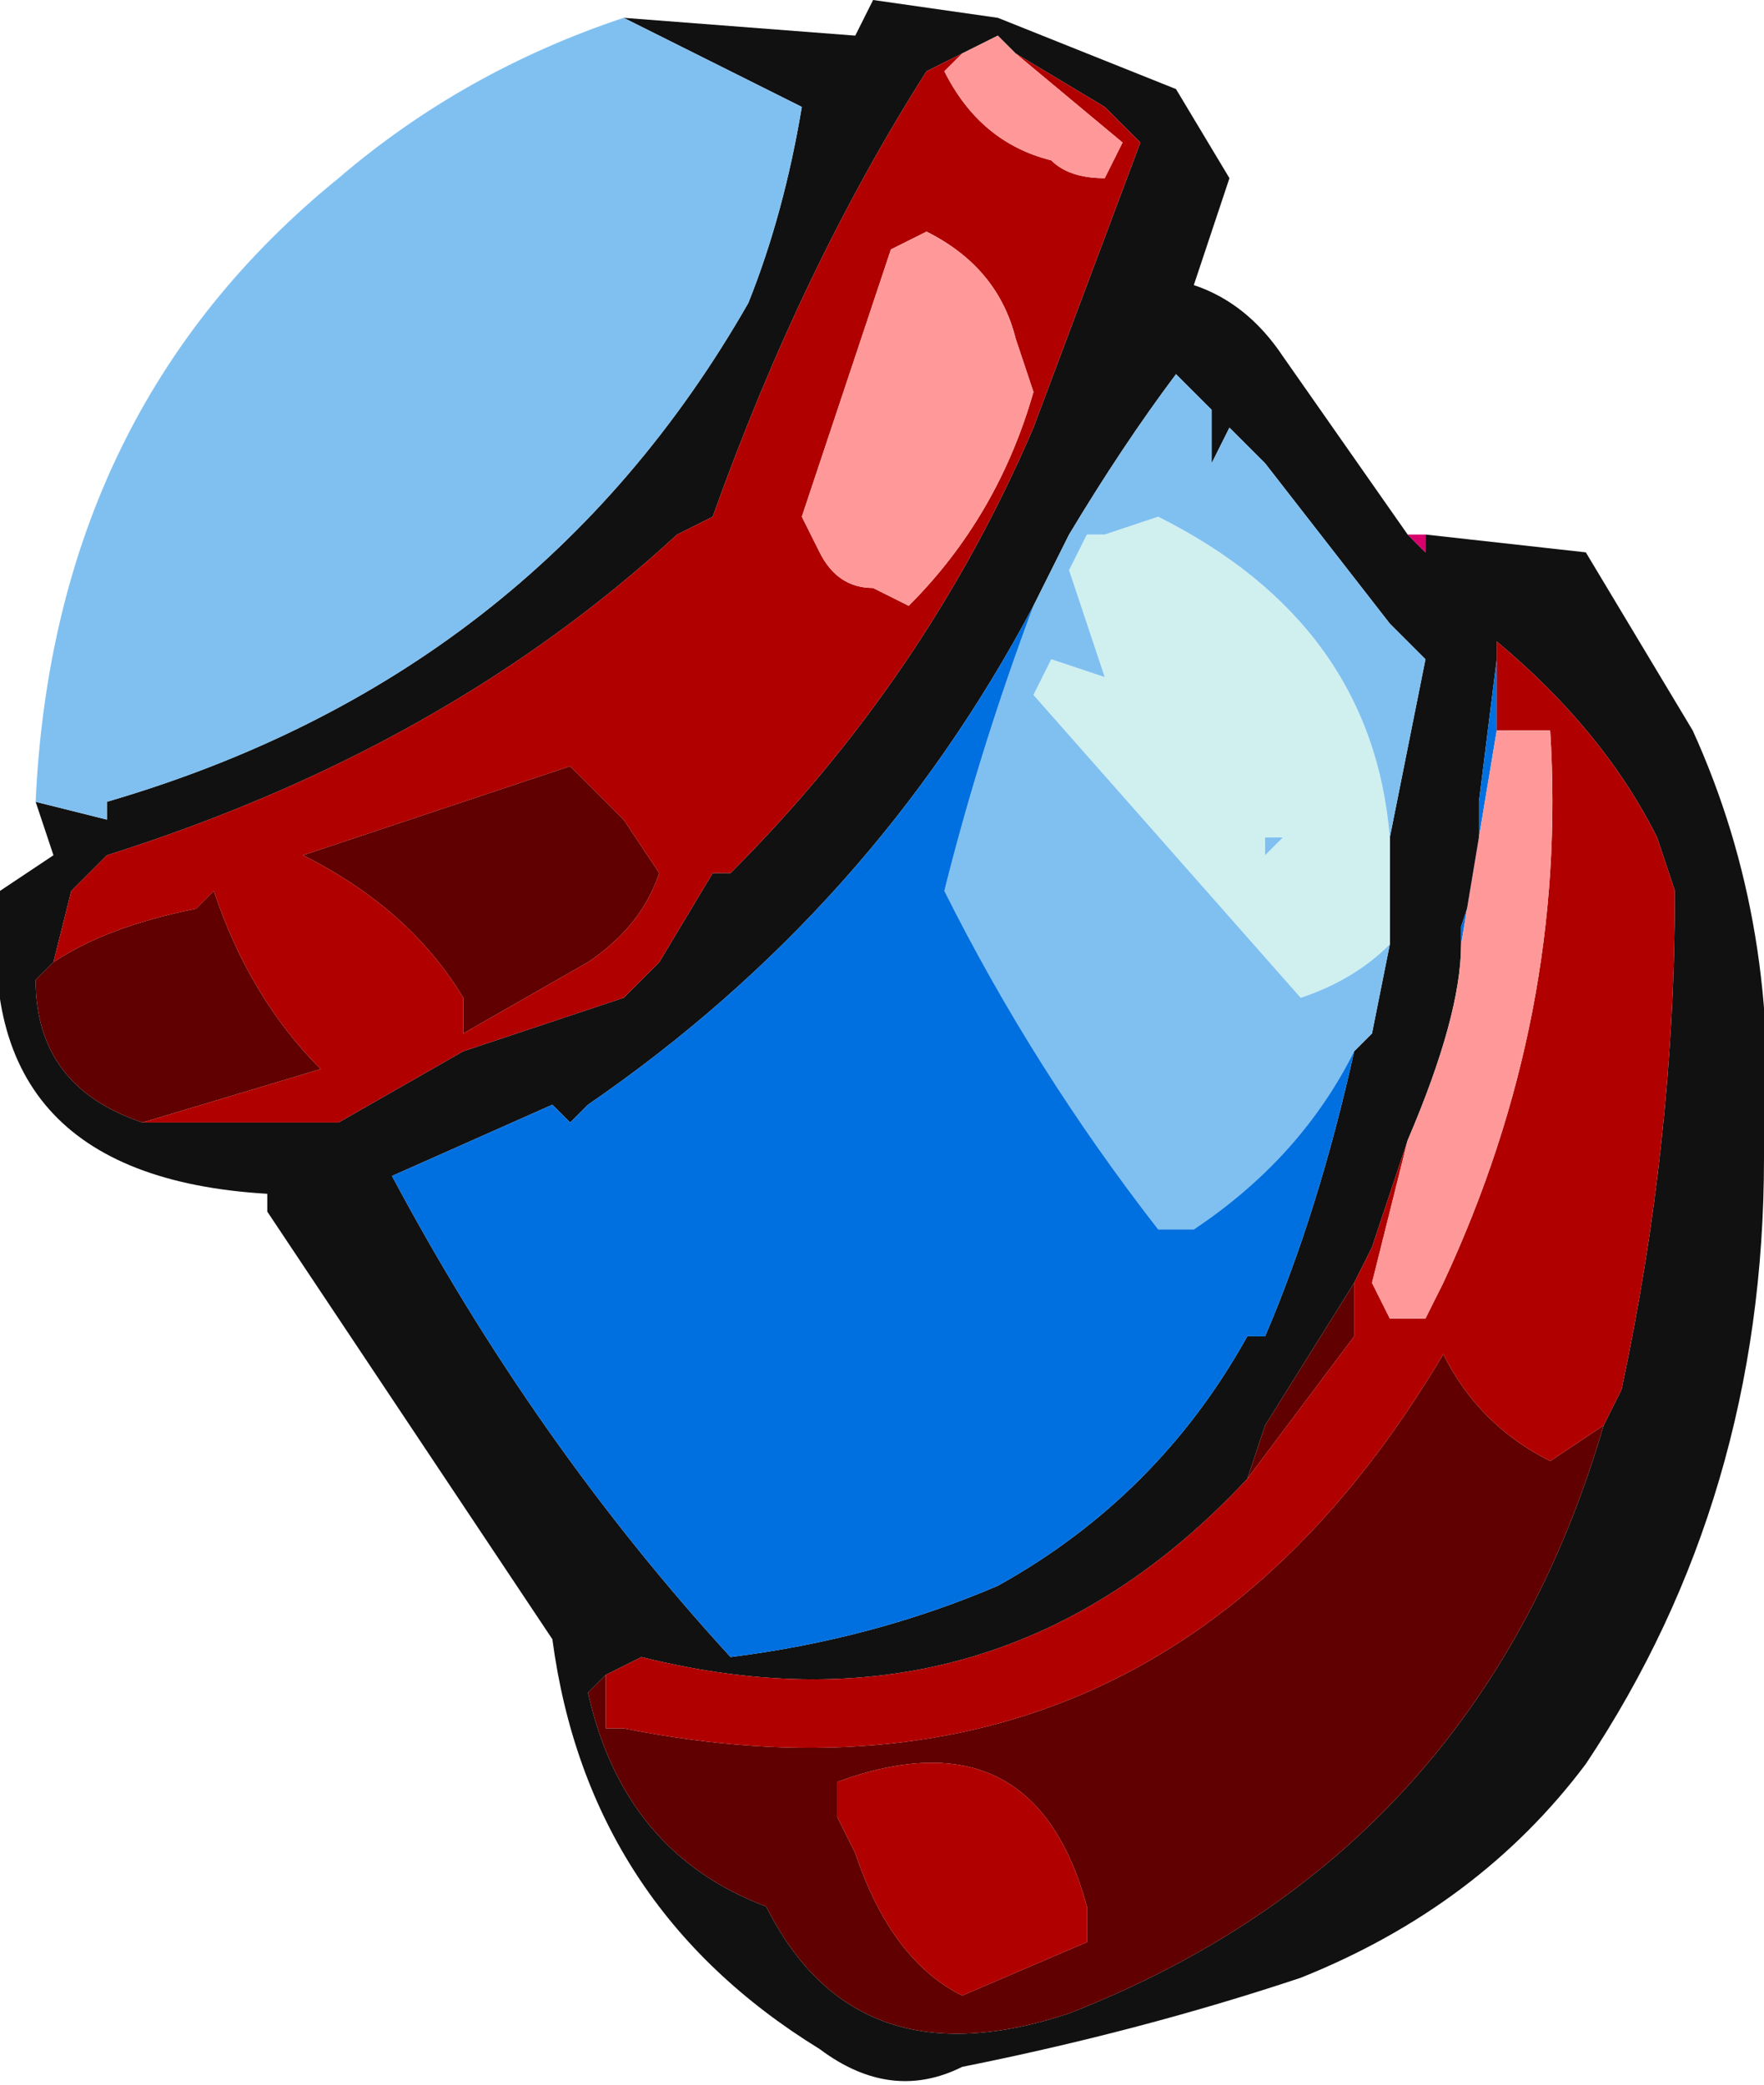 <?xml version="1.0" encoding="UTF-8" standalone="no"?>
<svg xmlns:ffdec="https://www.free-decompiler.com/flash" xmlns:xlink="http://www.w3.org/1999/xlink" ffdec:objectType="frame" height="40.95px" width="34.65px" xmlns="http://www.w3.org/2000/svg">
  <g transform="matrix(1.0, 0.0, 0.0, 1.0, 17.5, 20.65)">
    <use ffdec:characterId="2374" height="5.85" transform="matrix(7.0, 0.0, 0.0, 7.0, -17.5, -20.65)" width="4.95" xlink:href="#shape0"/>
  </g>
  <defs>
    <g id="shape0" transform="matrix(1.0, 0.0, 0.0, 1.0, 2.5, 2.95)">
      <path d="M0.35 -2.8 L0.3 -2.85 0.2 -2.8 0.1 -2.75 Q-0.25 -2.2 -0.5 -1.5 L-0.6 -1.45 Q-1.25 -0.85 -2.2 -0.55 L-2.3 -0.45 -2.35 -0.25 -2.4 -0.2 Q-2.4 0.1 -2.1 0.2 L-1.55 0.2 -1.2 0.0 -0.75 -0.15 -0.65 -0.25 -0.5 -0.5 -0.45 -0.5 Q0.1 -1.05 0.4 -1.75 L0.7 -2.55 0.6 -2.65 0.35 -2.8 M1.4 -0.6 L1.5 -1.1 1.4 -1.2 1.05 -1.65 0.95 -1.75 0.9 -1.65 0.9 -1.8 0.8 -1.9 Q0.65 -1.7 0.5 -1.45 L0.4 -1.25 Q-0.05 -0.4 -0.85 0.15 L-0.9 0.2 -0.95 0.15 -1.4 0.35 Q-1.0 1.1 -0.45 1.7 -0.05 1.65 0.3 1.5 0.75 1.25 1.0 0.8 L1.05 0.8 Q1.2 0.45 1.3 0.0 L1.35 -0.05 1.4 -0.3 1.4 -0.6 M-0.75 -2.9 L-0.1 -2.85 -0.05 -2.95 0.3 -2.9 0.8 -2.7 0.95 -2.45 0.85 -2.15 Q1.0 -2.1 1.1 -1.95 L1.45 -1.45 1.5 -1.4 1.5 -1.45 1.95 -1.4 2.25 -0.9 Q2.5 -0.35 2.45 0.3 2.45 1.25 1.95 2.0 1.65 2.4 1.15 2.6 0.7 2.75 0.2 2.85 0.0 2.95 -0.2 2.8 -0.85 2.4 -0.95 1.65 L-1.75 0.45 -1.75 0.4 Q-2.6 0.35 -2.5 -0.45 L-2.35 -0.55 -2.4 -0.7 -2.2 -0.65 -2.2 -0.7 Q-1.0 -1.05 -0.4 -2.1 -0.3 -2.35 -0.25 -2.65 L-0.75 -2.9 M1.45 0.25 L1.35 0.55 1.3 0.65 1.05 1.05 1.0 1.2 Q0.3 1.95 -0.7 1.7 L-0.8 1.75 -0.85 1.8 Q-0.75 2.25 -0.35 2.4 -0.1 2.9 0.5 2.7 1.65 2.25 2.0 1.05 L2.05 0.95 Q2.2 0.25 2.2 -0.45 L2.15 -0.6 Q2.0 -0.9 1.7 -1.15 L1.7 -1.1 1.65 -0.7 1.65 -0.5 1.6 -0.35 1.6 -0.3 Q1.6 -0.1 1.45 0.25" fill="#111111" fill-rule="evenodd" stroke="none"/>
      <path d="M1.5 -1.45 L1.5 -1.4 1.45 -1.45 1.5 -1.45" fill="#d9006c" fill-rule="evenodd" stroke="none"/>
      <path d="M1.4 -0.3 Q1.3 -0.2 1.15 -0.15 L0.4 -1.0 0.45 -1.1 0.6 -1.05 0.5 -1.35 0.55 -1.45 0.6 -1.45 0.75 -1.5 Q1.35 -1.2 1.4 -0.6 L1.4 -0.3 M1.1 -0.6 L1.05 -0.6 1.05 -0.55 1.1 -0.6" fill="#d0f0f0" fill-rule="evenodd" stroke="none"/>
      <path d="M0.4 -1.25 L0.5 -1.45 Q0.65 -1.7 0.8 -1.9 L0.9 -1.8 0.9 -1.65 0.95 -1.75 1.05 -1.65 1.4 -1.2 1.5 -1.1 1.4 -0.6 Q1.35 -1.2 0.75 -1.5 L0.6 -1.45 0.55 -1.45 0.5 -1.35 0.6 -1.05 0.45 -1.1 0.4 -1.0 1.15 -0.15 Q1.3 -0.2 1.4 -0.3 L1.35 -0.05 1.3 0.0 Q1.15 0.3 0.85 0.5 L0.75 0.5 Q0.4 0.05 0.15 -0.45 0.25 -0.85 0.4 -1.25 M-0.75 -2.9 L-0.25 -2.65 Q-0.3 -2.35 -0.4 -2.1 -1.0 -1.05 -2.2 -0.7 L-2.2 -0.65 -2.4 -0.7 Q-2.35 -1.8 -1.55 -2.45 -1.2 -2.75 -0.75 -2.9 M1.1 -0.6 L1.05 -0.55 1.05 -0.6 1.1 -0.6" fill="#80c0f0" fill-rule="evenodd" stroke="none"/>
      <path d="M0.4 -1.25 Q0.25 -0.85 0.15 -0.45 0.4 0.05 0.75 0.5 L0.85 0.5 Q1.15 0.3 1.3 0.0 1.2 0.45 1.05 0.8 L1.0 0.8 Q0.75 1.25 0.3 1.5 -0.05 1.65 -0.45 1.7 -1.0 1.1 -1.4 0.35 L-0.95 0.15 -0.9 0.2 -0.85 0.15 Q-0.05 -0.4 0.4 -1.25 M1.7 -1.1 L1.7 -0.9 1.6 -0.3 1.6 -0.35 1.65 -0.5 1.65 -0.7 1.7 -1.1" fill="#0070e0" fill-rule="evenodd" stroke="none"/>
      <path d="M-2.1 0.2 Q-2.4 0.1 -2.4 -0.2 L-2.35 -0.25 Q-2.2 -0.35 -1.95 -0.4 L-1.9 -0.45 Q-1.8 -0.15 -1.6 0.05 L-2.1 0.2 M1.3 0.65 L1.3 0.8 1.0 1.2 1.05 1.05 1.3 0.65 M-0.8 1.75 L-0.8 1.9 -0.75 1.9 Q0.75 2.2 1.55 0.85 1.65 1.05 1.85 1.15 L2.0 1.05 Q1.65 2.25 0.5 2.7 -0.1 2.9 -0.35 2.4 -0.75 2.25 -0.85 1.8 L-0.8 1.75 M0.2 2.65 L0.55 2.5 0.55 2.4 Q0.4 1.85 -0.15 2.05 L-0.15 2.15 -0.1 2.25 Q0.0 2.55 0.2 2.65 M-1.2 -0.05 L-1.2 -0.15 Q-1.35 -0.4 -1.65 -0.55 L-0.9 -0.8 -0.75 -0.65 -0.65 -0.5 Q-0.7 -0.35 -0.85 -0.25 L-1.2 -0.05" fill="#600000" fill-rule="evenodd" stroke="none"/>
      <path d="M0.35 -2.8 L0.6 -2.65 0.7 -2.55 0.4 -1.75 Q0.1 -1.05 -0.45 -0.5 L-0.5 -0.5 -0.65 -0.25 -0.75 -0.15 -1.2 0.0 -1.55 0.2 -2.1 0.2 -1.6 0.05 Q-1.8 -0.15 -1.9 -0.45 L-1.95 -0.4 Q-2.2 -0.35 -2.35 -0.25 L-2.3 -0.45 -2.2 -0.55 Q-1.25 -0.85 -0.6 -1.45 L-0.5 -1.5 Q-0.25 -2.2 0.1 -2.75 L0.2 -2.8 0.15 -2.75 Q0.25 -2.55 0.45 -2.5 0.5 -2.45 0.6 -2.45 L0.65 -2.55 0.35 -2.8 M0.4 -1.85 L0.35 -2.0 Q0.3 -2.2 0.1 -2.3 L0.0 -2.25 -0.25 -1.5 -0.2 -1.4 Q-0.15 -1.3 -0.05 -1.3 L0.05 -1.25 Q0.3 -1.5 0.4 -1.85 M1.7 -0.9 L1.7 -1.1 1.7 -1.15 Q2.0 -0.9 2.15 -0.6 L2.2 -0.45 Q2.2 0.25 2.05 0.95 L2.0 1.05 1.85 1.15 Q1.65 1.05 1.55 0.85 0.75 2.2 -0.75 1.9 L-0.8 1.9 -0.8 1.75 -0.7 1.7 Q0.3 1.95 1.0 1.2 L1.3 0.8 1.3 0.65 1.35 0.55 1.45 0.25 1.35 0.65 1.4 0.75 1.5 0.75 1.55 0.65 Q1.9 -0.1 1.85 -0.9 L1.7 -0.9 M0.2 2.65 Q0.0 2.55 -0.1 2.25 L-0.15 2.15 -0.15 2.05 Q0.4 1.85 0.55 2.4 L0.55 2.5 0.2 2.65 M-1.2 -0.05 L-0.85 -0.25 Q-0.7 -0.35 -0.65 -0.5 L-0.75 -0.65 -0.9 -0.8 -1.65 -0.55 Q-1.35 -0.4 -1.2 -0.15 L-1.2 -0.05" fill="#b00000" fill-rule="evenodd" stroke="none"/>
      <path d="M0.2 -2.8 L0.3 -2.85 0.35 -2.8 0.65 -2.55 0.6 -2.45 Q0.5 -2.45 0.45 -2.5 0.25 -2.55 0.15 -2.75 L0.2 -2.8 M0.4 -1.85 Q0.3 -1.5 0.05 -1.25 L-0.05 -1.3 Q-0.15 -1.3 -0.2 -1.4 L-0.25 -1.5 0.0 -2.25 0.1 -2.3 Q0.3 -2.2 0.35 -2.0 L0.4 -1.85 M1.7 -0.9 L1.85 -0.9 Q1.9 -0.1 1.55 0.65 L1.5 0.75 1.4 0.75 1.35 0.65 1.45 0.25 Q1.6 -0.1 1.6 -0.3 L1.7 -0.9" fill="#ff9999" fill-rule="evenodd" stroke="none"/>
    </g>
  </defs>
</svg>
